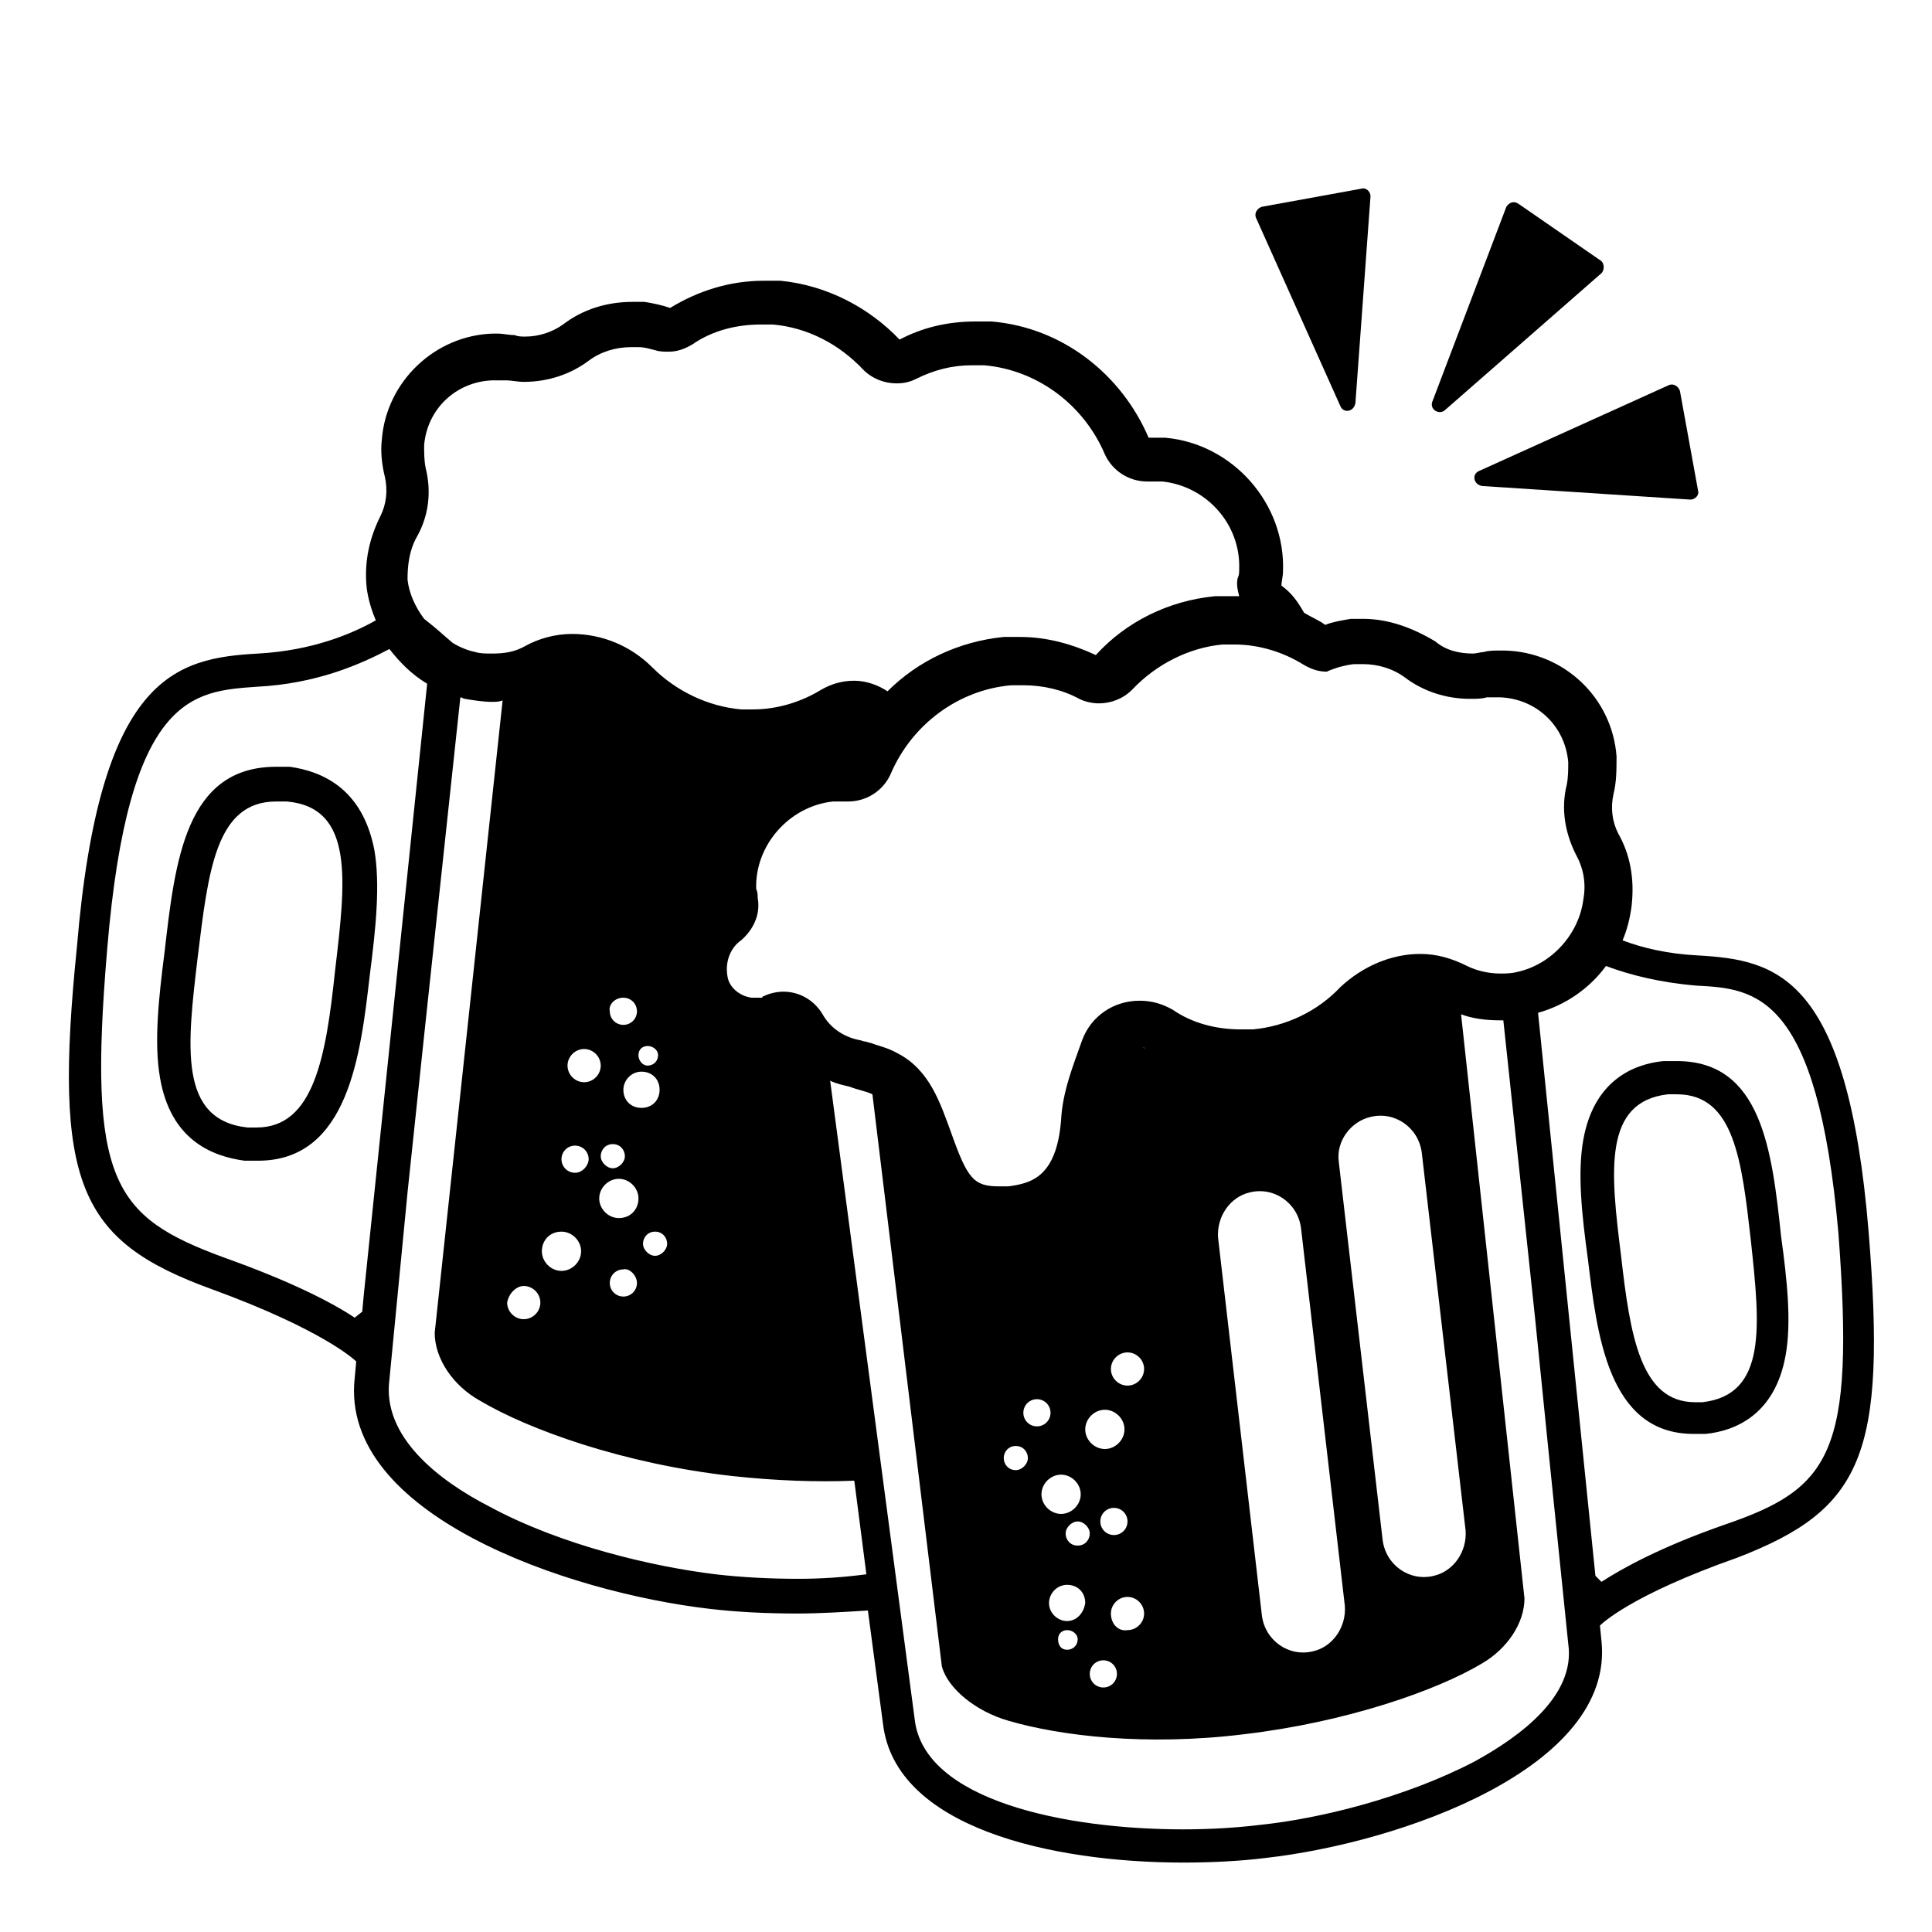 <svg width="128" height="128" xmlns="http://www.w3.org/2000/svg">
  <g>
    <path d="M19.2,50.8c-0.3,0-0.6,0-0.9,0c-6,0-6.7,6.2-7.4,12.3c-0.4,3.1-0.7,6-0.3,8.3c0.7,4.1,3.4,5.2,5.6,5.5 c0.3,0,0.6,0,0.9,0c6,0,6.8-7.1,7.4-12.3c0.4-3.1,0.7-6,0.3-8.3C24,52.2,21.3,51.1,19.2,50.8z M22.2,64.3 C21.6,70,20.8,74.7,17,74.7c-0.2,0-0.4,0-0.6,0c-4.6-0.5-4-5.4-3.3-11.3c0.7-5.7,1.2-10.3,5.2-10.3c0.2,0,0.4,0,0.7,0 C23.5,53.5,22.9,58.4,22.2,64.3z"/>
    <path d="M88.8,26.9c0.2,0.5,0.9,0.4,1-0.2l1-13.7c0-0.3-0.3-0.6-0.6-0.5l-6.6,1.2c-0.3,0.1-0.5,0.4-0.4,0.7L88.8,26.9z "/>
    <path d="M95.7,27.2l10.4-9.1c0.2-0.2,0.2-0.6,0-0.8l-5.5-3.8c-0.3-0.2-0.6-0.1-0.8,0.2l-4.9,12.9 C94.7,27.1,95.3,27.5,95.7,27.2z"/>
    <path d="M98.2,32.2l13.8,0.9c0.3,0,0.6-0.3,0.5-0.6l-1.2-6.6c-0.1-0.3-0.4-0.5-0.7-0.4L98,31.2 C97.5,31.4,97.6,32.1,98.2,32.2z"/>
    <path d="M111.1,70.3c-0.3,0-0.6,0-0.9,0c-2,0.2-4.6,1.3-5.3,5.2c-0.4,2.2-0.1,5,0.3,7.9c0.6,4.9,1.3,11.6,7,11.6 c0.3,0,0.5,0,0.8,0c2-0.2,4.6-1.3,5.3-5.2c0.4-2.2,0.1-5-0.3-7.9C117.4,76.2,116.7,70.3,111.1,70.3z M112.8,92.9 c-0.2,0-0.4,0-0.5,0c-3.6,0-4.3-4.4-4.9-9.7c-0.7-5.6-1.2-10.2,3.1-10.7c0.2,0,0.4,0,0.6,0c3.8,0,4.3,4.4,4.9,9.7 C116.6,87.8,117.1,92.4,112.8,92.9z"/>
    <path d="M123.8,81.6c-1.4-17-6.1-18-11.3-18.3c-2-0.1-3.7-0.5-5-1c0.3-0.7,0.5-1.5,0.6-2.3c0.2-1.8-0.1-3.4-0.9-4.8 c-0.4-0.8-0.5-1.7-0.3-2.6c0.2-0.8,0.2-1.6,0.2-2.5c-0.3-3.9-3.5-6.9-7.4-7c-0.1,0-0.2,0-0.3,0c-0.4,0-0.8,0-1.1,0.1 c-0.2,0-0.5,0.1-0.7,0.1c-0.9,0-1.8-0.2-2.5-0.8C93.6,41.6,92,41,90.3,41c-0.2,0-0.5,0-0.8,0c-0.6,0.1-1.2,0.2-1.7,0.4 c-0.4-0.3-0.9-0.5-1.4-0.8c-0.4-0.7-0.8-1.3-1.5-1.8c0-0.3,0.1-0.6,0.1-0.9c0.2-4.5-3.3-8.5-7.8-8.9c-0.2,0-0.4,0-0.6,0 c-0.2,0-0.3,0-0.5,0c-1.8-4.2-5.7-7.3-10.4-7.7c-0.4,0-0.7,0-1.1,0c-1.8,0-3.5,0.4-5,1.2c-2-2.1-4.8-3.6-7.9-3.9 c-0.4,0-0.7,0-1.1,0c-2.3,0-4.4,0.7-6.2,1.8c-0.6-0.2-1.1-0.3-1.7-0.4c-0.2,0-0.5,0-0.8,0c-1.7,0-3.3,0.5-4.6,1.5 c-0.7,0.5-1.6,0.8-2.5,0.8c-0.2,0-0.5,0-0.7-0.1c-0.4,0-0.8-0.1-1.1-0.1c-0.1,0-0.2,0-0.3,0c-3.9,0.1-7.1,3.2-7.4,7 c-0.1,0.8,0,1.7,0.2,2.5c0.2,0.9,0.1,1.8-0.3,2.6c-0.7,1.4-1.1,3-0.9,4.8c0.1,0.7,0.3,1.4,0.6,2.1c-1.6,0.9-4.2,2-7.8,2.2 c-5.5,0.3-10.5,1.5-12,19.4C3.5,78.4,5.2,82.2,14,85.4c7.4,2.7,9.5,4.7,9.6,4.8l-0.1,1.1c-1,9,14,14.2,23.6,15.3 c1.7,0.2,3.7,0.3,5.7,0.3c1.5,0,3.1-0.1,4.7-0.2l1,7.5c0.8,6.9,11.2,9.2,19.9,9.2c1.9,0,3.8-0.1,5.4-0.3c9-1,23.2-6,22.3-14.4 l-0.1-1c0.1-0.1,2-2,9.1-4.5C123.4,100,125,96.4,123.8,81.6z M86.3,44c0.5,0.3,1,0.5,1.6,0.5c0.2-0.1,0.5-0.2,0.8-0.3 c0.4-0.1,0.8-0.2,1.1-0.2c0.2,0,0.3,0,0.5,0c1,0,2,0.3,2.8,0.9c1.2,0.9,2.7,1.4,4.3,1.4c0.4,0,0.8,0,1.1-0.1c0.2,0,0.5,0,0.7,0h0.2 c2.4,0.1,4.3,1.9,4.5,4.3c0,0.5,0,1-0.1,1.5c-0.4,1.6-0.1,3.2,0.6,4.6c0.5,0.9,0.7,1.9,0.5,3c-0.3,2.3-2.1,4.3-4.4,4.8 c-0.4,0.1-0.8,0.1-1.1,0.1c-0.8,0-1.6-0.2-2.2-0.5c-1-0.5-2-0.8-3.1-0.8c-1.9,0-3.8,0.8-5.3,2.2C87.3,67,85.2,68,83,68.2 c-0.3,0-0.5,0-0.8,0c-1.6,0-3.2-0.4-4.5-1.3c-0.7-0.4-1.4-0.6-2.2-0.6c-1.7,0-3.2,1-3.8,2.6c-0.6,1.7-1.3,3.4-1.4,5.3 c-0.3,3.8-2,4.2-3.5,4.4c-0.2,0-0.4,0-0.6,0c-1.7,0-2.1-0.5-3.2-3.6c-0.7-1.9-1.4-4.1-3.5-5.2c-0.7-0.4-1.3-0.5-1.8-0.7 c-0.1,0-0.3-0.1-0.4-0.1c-0.1,0-0.3-0.1-0.4-0.1c-1-0.2-1.9-0.8-2.4-1.7c-0.6-1-1.6-1.5-2.6-1.5c-0.4,0-0.9,0.1-1.3,0.3 c0,0-0.1,0-0.1,0.1c0,0-0.2,0-0.4,0c-0.1,0-0.2,0-0.3,0c-0.8-0.1-1.5-0.7-1.6-1.4c-0.2-1.1,0.3-2,0.9-2.4c0.8-0.7,1.3-1.7,1.1-2.8 c0-0.2,0-0.4-0.1-0.6c-0.1-2.9,2.2-5.5,5.1-5.8c0.1,0,0.2,0,0.4,0c0.1,0,0.2,0,0.4,0h0.2c1.2,0,2.3-0.7,2.8-1.8 c1.4-3.3,4.5-5.6,8-5.9c0.3,0,0.5,0,0.8,0c1.3,0,2.6,0.3,3.7,0.9c0.4,0.2,0.9,0.3,1.3,0.3c0.8,0,1.6-0.3,2.2-0.9 c1.6-1.7,3.8-2.8,6-3c0.3,0,0.5,0,0.8,0C83.4,42.7,85,43.2,86.3,44z M88.7,77c-0.2-1.4,0.8-2.7,2.1-3c1.6-0.4,3.2,0.7,3.4,2.4 l2.9,25c0.1,1.4-0.8,2.7-2.1,3c-1.6,0.4-3.2-0.7-3.4-2.4L88.7,77z M89.1,106.4c0.1,1.4-0.8,2.7-2.1,3c-1.6,0.4-3.2-0.7-3.4-2.4 l-2.9-25c-0.1-1.4,0.8-2.7,2.1-3c1.6-0.4,3.2,0.7,3.4,2.4L89.1,106.4z M70.7,107.4c-0.6,0-1.2-0.5-1.2-1.2c0-0.6,0.5-1.2,1.2-1.2 s1.2,0.5,1.2,1.2C71.8,106.9,71.3,107.4,70.7,107.4z M71.4,108.6c0,0.4-0.3,0.7-0.7,0.7c-0.4,0-0.6-0.3-0.6-0.7 c0-0.4,0.3-0.6,0.6-0.6C71.1,108,71.4,108.3,71.4,108.6z M67.8,93.6c0-0.5,0.4-0.9,0.9-0.9s0.9,0.4,0.9,0.9s-0.4,0.9-0.9,0.9 S67.8,94.1,67.8,93.6z M68.1,96.6c0,0.4-0.4,0.8-0.8,0.8c-0.5,0-0.8-0.4-0.8-0.8c0-0.4,0.3-0.8,0.8-0.8S68.1,96.2,68.1,96.6z M70.3,97.7c0.7,0,1.3,0.6,1.3,1.3s-0.6,1.3-1.3,1.3c-0.7,0-1.3-0.6-1.3-1.3S69.6,97.7,70.3,97.7z M71.4,102.4 c-0.5,0-0.8-0.4-0.8-0.8c0-0.4,0.4-0.8,0.8-0.8c0.4,0,0.8,0.4,0.8,0.8C72.2,102,71.9,102.4,71.4,102.4z M73.2,96 c-0.7,0-1.3-0.6-1.3-1.3s0.6-1.3,1.3-1.3s1.3,0.6,1.3,1.3S73.9,96,73.2,96z M74.7,100.8c0,0.5-0.4,0.9-0.9,0.9s-0.9-0.4-0.9-0.9 s0.4-0.9,0.9-0.9S74.7,100.3,74.7,100.8z M73.1,110c0.5,0,0.9,0.4,0.9,0.9s-0.4,0.9-0.9,0.9s-0.9-0.4-0.9-0.9S72.6,110,73.1,110z M73.6,106.9c0-0.6,0.5-1.1,1.1-1.1c0.6,0,1.1,0.5,1.1,1.1c0,0.6-0.5,1.1-1.1,1.1C74.1,108.1,73.6,107.6,73.6,106.9z M74.7,91.8 c-0.6,0-1.1-0.5-1.1-1.1c0-0.6,0.5-1.1,1.1-1.1c0.6,0,1.1,0.5,1.1,1.1C75.8,91.3,75.3,91.8,74.7,91.8z M75.7,69.4 c0.1,0,0.1,0,0.2,0.1C75.9,69.5,75.8,69.4,75.7,69.4z M27.6,35.6c0.8-1.4,1-3,0.6-4.6c-0.1-0.5-0.1-1-0.1-1.5 c0.2-2.4,2.1-4.2,4.5-4.3h0.2c0.2,0,0.5,0,0.7,0c0.4,0,0.8,0.1,1.2,0.1c1.6,0,3.1-0.5,4.3-1.4c0.8-0.6,1.8-0.9,2.8-0.9 c0.2,0,0.3,0,0.5,0c0.4,0,0.7,0.1,1.1,0.2c0.3,0.1,0.6,0.1,0.9,0.1c0.6,0,1.1-0.2,1.6-0.5c1.3-0.9,2.9-1.3,4.5-1.3 c0.3,0,0.5,0,0.8,0c2.3,0.2,4.4,1.3,6,3c0.6,0.6,1.4,0.9,2.2,0.9c0.5,0,0.9-0.1,1.3-0.3c1.2-0.6,2.4-0.9,3.7-0.9c0.3,0,0.5,0,0.8,0 c3.5,0.3,6.6,2.6,8,5.9c0.5,1.1,1.6,1.8,2.8,1.8h0.2c0.1,0,0.2,0,0.4,0c0.1,0,0.2,0,0.4,0c2.9,0.3,5.2,2.8,5.1,5.8 c0,0.2,0,0.4-0.1,0.6c-0.1,0.4,0,0.8,0.1,1.2c-0.2,0-0.3,0-0.5,0c-0.4,0-0.7,0-1.1,0c-3.1,0.3-5.9,1.7-7.9,3.9 c-1.5-0.7-3.2-1.2-5-1.2c-0.4,0-0.7,0-1.1,0c-3,0.3-5.7,1.6-7.7,3.6c-0.6-0.4-1.4-0.7-2.2-0.7c-0.8,0-1.5,0.2-2.2,0.6 c-1.3,0.8-2.9,1.3-4.5,1.3c-0.3,0-0.5,0-0.8,0c-2.2-0.2-4.3-1.2-5.9-2.8c-1.4-1.4-3.3-2.2-5.3-2.2c-1.1,0-2.2,0.3-3.1,0.8 c-0.7,0.4-1.4,0.5-2.2,0.5c-0.4,0-0.8,0-1.1-0.1c-0.5-0.1-1-0.3-1.5-0.6c-0.6-0.5-1-0.9-1.9-1.6c-0.6-0.8-1-1.7-1.1-2.6 C27,37.5,27.1,36.5,27.6,35.6z M41,80.7c-0.7,0-1.3-0.6-1.3-1.3c0-0.7,0.6-1.3,1.3-1.3s1.3,0.6,1.3,1.3 C42.3,80.1,41.8,80.7,41,80.7z M42.2,85c0,0.5-0.4,0.9-0.9,0.9s-0.9-0.4-0.9-0.9s0.4-0.9,0.9-0.9C41.7,84,42.2,84.5,42.2,85z M38.1,77.7c-0.5,0-0.9-0.4-0.9-0.9s0.4-0.9,0.9-0.9s0.9,0.4,0.9,0.9C39,77.2,38.6,77.7,38.1,77.7z M38.5,82.9 c0,0.7-0.6,1.3-1.3,1.3s-1.3-0.6-1.3-1.3c0-0.7,0.5-1.3,1.3-1.3C37.9,81.6,38.5,82.2,38.5,82.9z M38.7,71.7c-0.6,0-1.1-0.5-1.1-1.1 c0-0.6,0.5-1.1,1.1-1.1c0.6,0,1.1,0.5,1.1,1.1C39.8,71.2,39.3,71.7,38.7,71.7z M40.6,75.8c0.5,0,0.8,0.4,0.8,0.8 c0,0.4-0.4,0.8-0.8,0.8c-0.4,0-0.8-0.4-0.8-0.8C39.8,76.2,40.1,75.8,40.6,75.8z M40.4,67c-0.1-0.4,0.3-0.9,0.9-0.9 c0.5,0,0.9,0.4,0.9,0.9s-0.4,0.9-0.9,0.9S40.4,67.5,40.4,67z M41.3,72.2c0-0.6,0.5-1.2,1.2-1.2s1.2,0.5,1.2,1.2 c0,0.7-0.5,1.2-1.2,1.2S41.3,72.9,41.3,72.2z M42.3,69.9c0-0.4,0.3-0.6,0.6-0.6c0.4,0,0.7,0.3,0.7,0.6c0,0.4-0.3,0.7-0.7,0.7 C42.6,70.6,42.3,70.3,42.3,69.9z M43.4,81.6c0.5,0,0.8,0.4,0.8,0.8c0,0.4-0.4,0.8-0.8,0.8c-0.4,0-0.8-0.4-0.8-0.8 C42.6,82,42.9,81.6,43.4,81.6z M35.8,86.3c0,0.6-0.5,1.1-1.1,1.1c-0.6,0-1.1-0.5-1.1-1.1c0.1-0.6,0.6-1.1,1.1-1.1 C35.3,85.2,35.8,85.7,35.8,86.3z M24,86.9l-0.5,0.4c-1.5-1-4.2-2.4-8.7-4c-7.3-2.7-9-5-7.7-20.4C8.5,46,12.8,45.8,17,45.5 c4-0.2,6.9-1.5,8.8-2.5c0.7,0.9,1.5,1.7,2.5,2.3l-4.2,40.5L24,86.9z M52.9,104.6c-1.9,0-3.8-0.1-5.5-0.3c-4.1-0.5-10.2-1.9-15-4.5 c-3.3-1.7-7.1-4.6-6.6-8.4L27,79l1.1-10.4l2.4-22.4c0.1,0,0.2,0.1,0.3,0.1c0.6,0.1,1.2,0.2,1.8,0.2c0.2,0,0.5,0,0.7-0.1l-4.5,41.9 c0,1.7,1.2,3.5,3,4.5c3.2,1.9,9.5,4.2,16.8,5c2.8,0.3,5.5,0.4,8,0.3l0.8,6.2C55.9,104.5,54.4,104.6,52.9,104.6z M97.7,116.7 c-4.6,2.4-10.3,3.8-14.2,4.2c-1.6,0.2-3.4,0.3-5.1,0.3c-7.8,0-17.2-1.9-17.8-7.3L55,71.6c0.4,0.2,0.9,0.3,1.3,0.4 c0.5,0.2,1.1,0.3,1.5,0.5l4.6,37.9c0.4,1.5,2.3,3,4.4,3.6c3.4,1,9.1,1.7,15.6,0.9c6.8-0.8,12.8-2.9,15.8-4.7c1.7-1,2.8-2.7,2.8-4.3 l-4.2-38.7c0.8,0.3,1.7,0.4,2.6,0.4c0.1,0,0.1,0,0.2,0l2.1,19.7l0.9,8.9l1.3,12.7C104.4,112.3,100.8,115,97.7,116.7z M114.3,101 c-4.3,1.5-6.8,2.9-8.2,3.8l-0.4-0.4l-3.8-37.3c1.8-0.5,3.4-1.6,4.5-3.1c1.6,0.6,3.6,1.1,6,1.3c3.9,0.2,8,0.5,9.4,16.4 C122.9,96.3,121.3,98.6,114.3,101z"/>
  </g>
</svg>